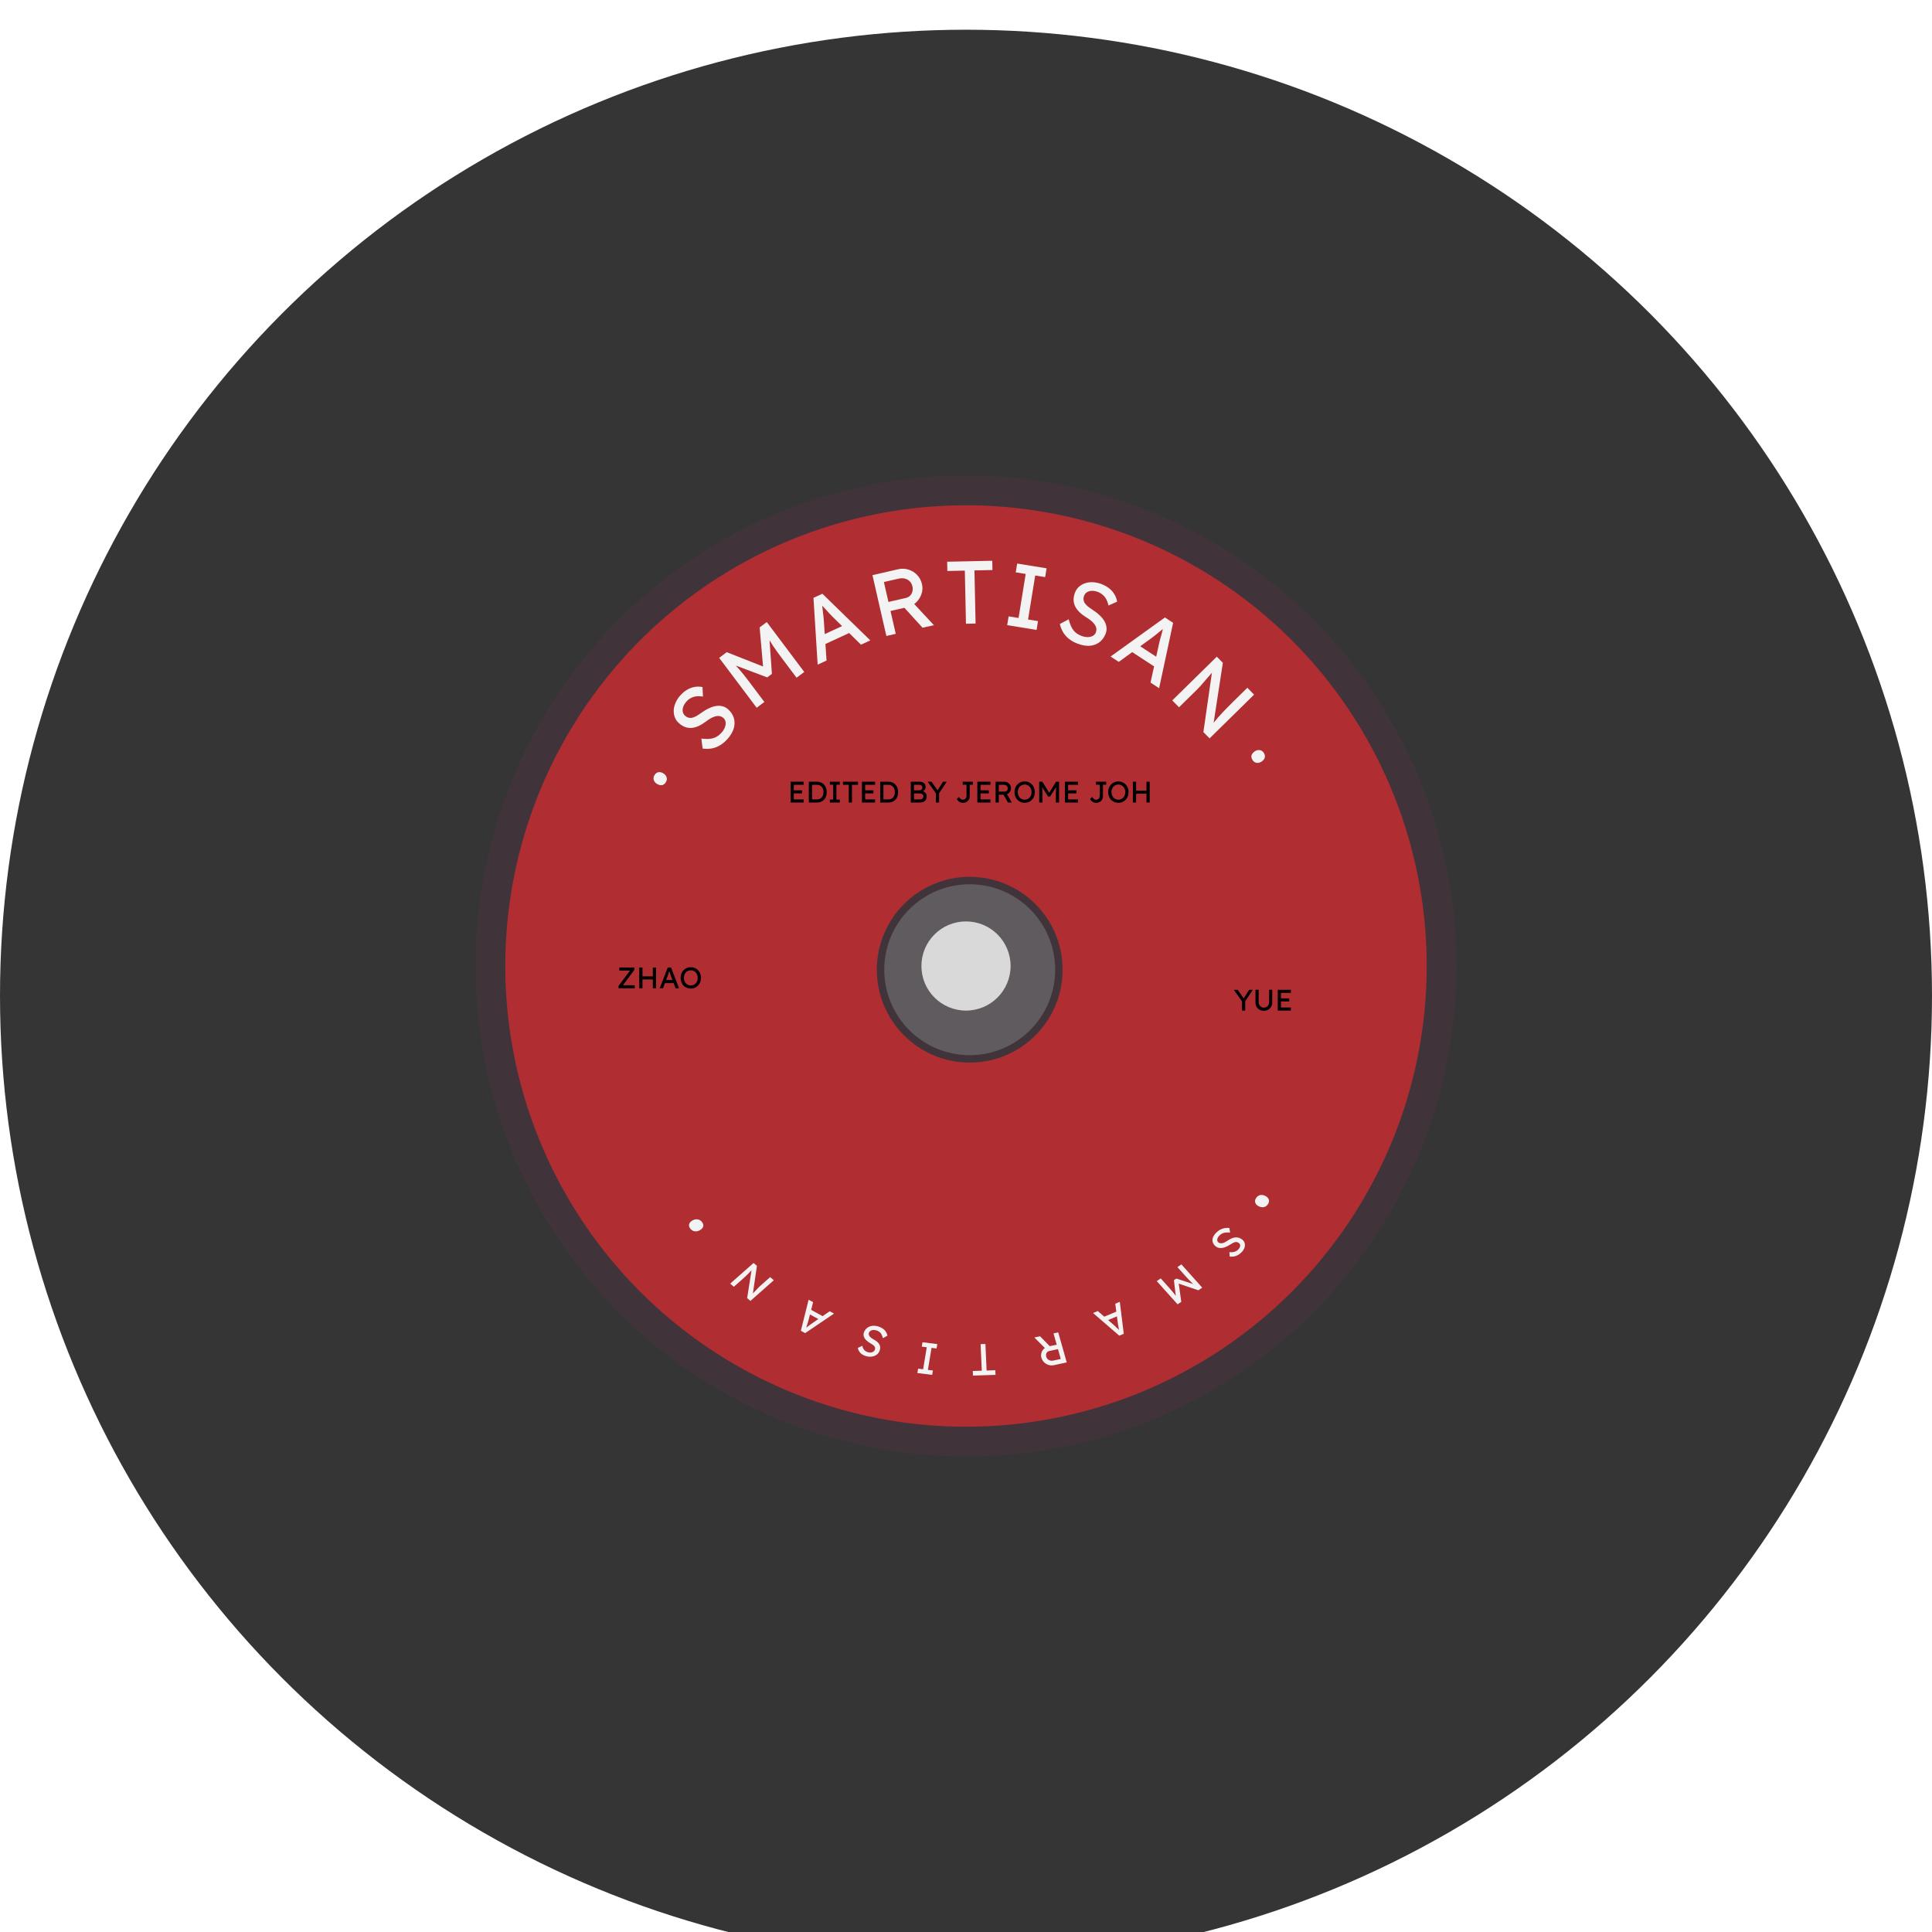 <svg width="260" height="260" viewBox="0 0 260 260" fill="none" xmlns="http://www.w3.org/2000/svg">
<g filter="url(#filter0_i_0_1)">
<circle cx="130" cy="130" r="130" fill="#0C0C0C" fill-opacity="0.83"/>
</g>
<circle cx="130" cy="130" r="64" fill="#B02D32" stroke="#40343A" stroke-width="4"/>
<circle cx="130.5" cy="130.5" r="12" fill="#605B5E" stroke="#40343A"/>
<circle cx="130" cy="130" r="6" fill="#D9D9D9"/>
<path d="M89.611 105.259C89.473 105.484 89.301 105.618 89.096 105.661C88.884 105.7 88.656 105.644 88.411 105.492C88.186 105.354 88.042 105.176 87.978 104.958C87.915 104.741 87.948 104.527 88.079 104.315C88.217 104.091 88.392 103.959 88.604 103.92C88.809 103.877 89.034 103.931 89.279 104.082C89.504 104.221 89.648 104.399 89.711 104.616C89.775 104.834 89.741 105.048 89.611 105.259Z" fill="#F2F3F2"/>
<path d="M97.884 99.469C97.58 99.809 97.252 100.085 96.901 100.296C96.556 100.502 96.187 100.645 95.794 100.723C95.401 100.79 94.988 100.795 94.555 100.74L94.387 99.398C95.066 99.48 95.606 99.458 96.007 99.334C96.408 99.21 96.774 98.964 97.105 98.594C97.308 98.368 97.456 98.13 97.55 97.881C97.644 97.632 97.677 97.398 97.648 97.179C97.618 96.96 97.523 96.778 97.363 96.634C97.255 96.538 97.138 96.465 97.011 96.415C96.883 96.366 96.746 96.345 96.599 96.353C96.458 96.355 96.301 96.386 96.129 96.447C95.962 96.501 95.785 96.585 95.599 96.697C95.406 96.804 95.201 96.942 94.984 97.113C94.63 97.376 94.293 97.579 93.972 97.721C93.651 97.863 93.338 97.943 93.034 97.96C92.728 97.976 92.44 97.933 92.168 97.829C91.89 97.719 91.623 97.55 91.367 97.32C91.117 97.096 90.932 96.835 90.814 96.535C90.701 96.23 90.652 95.912 90.668 95.583C90.683 95.242 90.766 94.903 90.918 94.566C91.063 94.224 91.272 93.901 91.544 93.597C91.833 93.275 92.139 93.018 92.462 92.824C92.786 92.631 93.124 92.505 93.478 92.445C93.826 92.381 94.18 92.387 94.541 92.463L94.603 93.743C94.3 93.686 94.016 93.674 93.751 93.705C93.481 93.731 93.233 93.805 93.007 93.924C92.775 94.039 92.569 94.198 92.387 94.4C92.179 94.633 92.034 94.868 91.95 95.104C91.867 95.341 91.846 95.569 91.886 95.788C91.926 95.995 92.032 96.176 92.205 96.331C92.33 96.443 92.467 96.523 92.617 96.572C92.761 96.615 92.918 96.626 93.087 96.606C93.255 96.574 93.446 96.504 93.661 96.395C93.87 96.282 94.103 96.13 94.359 95.941C94.724 95.677 95.078 95.468 95.42 95.313C95.757 95.153 96.08 95.05 96.389 95.005C96.698 94.96 96.985 94.975 97.25 95.051C97.52 95.121 97.763 95.252 97.977 95.444C98.376 95.802 98.639 96.204 98.766 96.65C98.892 97.097 98.884 97.561 98.74 98.045C98.591 98.524 98.306 98.998 97.884 99.469Z" fill="#F2F3F2"/>
<path d="M101.828 95.245L96.781 88.531L97.797 87.766L103.236 89.908L102.739 90.267L102.229 84.435L103.188 83.714L108.235 90.429L107.199 91.207L105.13 88.454C104.697 87.879 104.321 87.351 104 86.872C103.686 86.387 103.394 85.891 103.123 85.385L103.524 85.638L103.88 90.685L103.247 91.161L98.593 89.405L98.403 88.932C98.796 89.308 99.175 89.713 99.542 90.148C99.911 90.571 100.328 91.093 100.794 91.713L102.864 94.466L101.828 95.245Z" fill="#F2F3F2"/>
<path d="M110.036 89.444L109.473 80.454L110.672 79.902L117.12 86.179L115.867 86.757L112.003 82.961C111.958 82.921 111.857 82.817 111.702 82.651C111.553 82.482 111.384 82.296 111.193 82.093C111.003 81.89 110.83 81.705 110.674 81.539C110.515 81.366 110.411 81.255 110.362 81.207L110.608 81.081C110.621 81.224 110.639 81.406 110.66 81.625C110.689 81.84 110.716 82.07 110.74 82.314C110.772 82.555 110.799 82.785 110.821 83.004C110.839 83.216 110.855 83.394 110.868 83.537L111.235 88.891L110.036 89.444ZM110.47 86.945L110.383 85.611L113.849 84.013L114.873 84.916L110.47 86.945Z" fill="#F2F3F2"/>
<path d="M119.282 85.588L117.41 77.399L120.896 76.602C121.364 76.495 121.819 76.514 122.263 76.659C122.712 76.794 123.099 77.034 123.424 77.378C123.747 77.714 123.965 78.128 124.078 78.62C124.179 79.064 124.157 79.504 124.01 79.94C123.864 80.375 123.622 80.755 123.286 81.078C122.948 81.393 122.541 81.605 122.065 81.714L119.842 82.222L120.546 85.299L119.282 85.588ZM124.149 84.475L121.221 81.255L122.453 80.665L125.684 84.136L124.149 84.475ZM119.564 81.006L121.904 80.471C122.13 80.419 122.32 80.318 122.474 80.168C122.627 80.01 122.732 79.822 122.789 79.604C122.844 79.378 122.843 79.144 122.788 78.902C122.726 78.629 122.605 78.406 122.426 78.234C122.253 78.052 122.036 77.929 121.776 77.866C121.523 77.8 121.252 77.801 120.963 77.867L118.951 78.327L119.564 81.006Z" fill="#F2F3F2"/>
<path d="M129.995 83.942L129.842 76.792L127.491 76.842L127.464 75.594L133.535 75.465L133.561 76.713L131.138 76.764L131.29 83.915L129.995 83.942Z" fill="#F2F3F2"/>
<path d="M135.543 84.131L135.735 82.946L137.074 83.163L138.033 77.24L136.695 77.023L136.887 75.839L140.843 76.48L140.651 77.664L139.312 77.448L138.353 83.37L139.691 83.587L139.499 84.772L135.543 84.131Z" fill="#F2F3F2"/>
<path d="M145.017 86.622C144.59 86.462 144.215 86.256 143.89 86.006C143.573 85.758 143.307 85.466 143.092 85.128C142.887 84.786 142.733 84.403 142.627 83.979L143.818 83.337C143.987 83.999 144.202 84.495 144.463 84.824C144.724 85.153 145.087 85.405 145.551 85.58C145.835 85.687 146.11 85.739 146.376 85.737C146.642 85.734 146.872 85.68 147.066 85.573C147.26 85.467 147.395 85.312 147.471 85.11C147.522 84.975 147.548 84.84 147.548 84.703C147.548 84.566 147.518 84.431 147.457 84.297C147.404 84.166 147.318 84.031 147.199 83.892C147.088 83.756 146.946 83.622 146.774 83.489C146.605 83.348 146.401 83.207 146.164 83.066C145.79 82.832 145.479 82.591 145.231 82.343C144.982 82.096 144.795 81.833 144.669 81.555C144.542 81.276 144.479 80.992 144.477 80.7C144.479 80.402 144.54 80.091 144.661 79.769C144.779 79.455 144.957 79.188 145.193 78.969C145.437 78.754 145.715 78.593 146.028 78.489C146.351 78.38 146.697 78.335 147.066 78.354C147.438 78.366 147.815 78.444 148.196 78.587C148.601 78.74 148.952 78.931 149.249 79.163C149.546 79.395 149.787 79.665 149.97 79.973C150.156 80.274 150.278 80.606 150.338 80.971L149.167 81.492C149.11 81.188 149.02 80.919 148.894 80.684C148.772 80.441 148.614 80.236 148.421 80.069C148.23 79.895 148.007 79.76 147.753 79.664C147.461 79.554 147.189 79.503 146.938 79.511C146.687 79.519 146.467 79.582 146.278 79.698C146.099 79.811 145.968 79.975 145.887 80.192C145.827 80.35 145.802 80.507 145.812 80.664C145.824 80.814 145.87 80.964 145.95 81.114C146.041 81.259 146.175 81.412 146.354 81.574C146.535 81.727 146.761 81.889 147.03 82.059C147.408 82.304 147.731 82.558 148 82.822C148.271 83.078 148.484 83.341 148.638 83.613C148.792 83.885 148.881 84.158 148.906 84.432C148.939 84.71 148.904 84.983 148.803 85.252C148.614 85.754 148.334 86.145 147.964 86.424C147.594 86.704 147.157 86.864 146.654 86.906C146.154 86.939 145.609 86.845 145.017 86.622Z" fill="#F2F3F2"/>
<path d="M149.456 88.353L156.769 83.095L157.875 83.816L155.989 92.615L154.833 91.861L155.992 86.57C156.002 86.51 156.036 86.37 156.094 86.15C156.159 85.934 156.226 85.692 156.297 85.422C156.367 85.153 156.431 84.909 156.489 84.688C156.551 84.461 156.59 84.314 156.604 84.248L156.842 84.389C156.728 84.476 156.583 84.588 156.409 84.722C156.242 84.862 156.062 85.007 155.868 85.157C155.681 85.312 155.5 85.457 155.326 85.592C155.157 85.72 155.015 85.828 154.9 85.916L150.561 89.074L149.456 88.353ZM151.803 87.391L152.887 86.608L156.083 88.693L155.863 90.04L151.803 87.391Z" fill="#F2F3F2"/>
<path d="M157.759 94.258L163.75 88.371L164.566 89.201L163.261 97.684L163.05 97.622C163.17 97.459 163.304 97.288 163.453 97.108C163.607 96.923 163.77 96.729 163.942 96.527C164.125 96.325 164.316 96.115 164.516 95.896C164.727 95.677 164.947 95.45 165.175 95.214C165.404 94.978 165.643 94.737 165.894 94.491L167.863 92.556L168.771 93.481L162.78 99.368L161.947 98.521L163.131 90.275L163.343 90.251C163.023 90.622 162.749 90.936 162.52 91.194C162.303 91.453 162.115 91.671 161.955 91.851C161.806 92.031 161.68 92.177 161.577 92.289C161.48 92.396 161.398 92.483 161.329 92.55C161.266 92.623 161.209 92.685 161.158 92.735L158.667 95.183L157.759 94.258Z" fill="#F2F3F2"/>
<path d="M168.575 102.307C168.427 102.088 168.375 101.877 168.42 101.672C168.471 101.463 168.616 101.278 168.854 101.116C169.073 100.968 169.294 100.909 169.519 100.941C169.743 100.972 169.925 101.09 170.064 101.296C170.212 101.514 170.261 101.728 170.209 101.937C170.164 102.141 170.023 102.324 169.785 102.486C169.566 102.634 169.345 102.693 169.12 102.661C168.896 102.63 168.714 102.512 168.575 102.307Z" fill="#F2F3F2"/>
<path d="M106.392 108V105.2H108.156V105.616H106.824V107.584H108.156V108H106.392ZM106.588 106.772V106.356H107.936V106.772H106.588ZM108.849 108V105.2H109.945C110.145 105.2 110.325 105.233 110.485 105.3C110.648 105.367 110.786 105.463 110.901 105.588C111.016 105.713 111.104 105.861 111.165 106.032C111.226 106.203 111.257 106.392 111.257 106.6C111.257 106.808 111.226 106.999 111.165 107.172C111.104 107.343 111.016 107.491 110.901 107.616C110.789 107.739 110.652 107.833 110.489 107.9C110.326 107.967 110.145 108 109.945 108H108.849ZM109.281 107.628L109.269 107.584H109.925C110.066 107.584 110.192 107.561 110.301 107.516C110.413 107.471 110.506 107.407 110.581 107.324C110.658 107.239 110.717 107.135 110.757 107.012C110.797 106.889 110.817 106.752 110.817 106.6C110.817 106.448 110.797 106.312 110.757 106.192C110.717 106.069 110.658 105.965 110.581 105.88C110.504 105.795 110.41 105.729 110.301 105.684C110.192 105.639 110.066 105.616 109.925 105.616H109.257L109.281 105.58V107.628ZM111.679 108V107.6H112.131V105.6H111.679V105.2H113.015V105.6H112.563V107.6H113.015V108H111.679ZM114.225 108V105.616H113.441V105.2H115.465V105.616H114.657V108H114.225ZM115.997 108V105.2H117.761V105.616H116.429V107.584H117.761V108H115.997ZM116.193 106.772V106.356H117.541V106.772H116.193ZM118.455 108V105.2H119.551C119.751 105.2 119.931 105.233 120.091 105.3C120.253 105.367 120.392 105.463 120.507 105.588C120.621 105.713 120.709 105.861 120.771 106.032C120.832 106.203 120.863 106.392 120.863 106.6C120.863 106.808 120.832 106.999 120.771 107.172C120.709 107.343 120.621 107.491 120.507 107.616C120.395 107.739 120.257 107.833 120.095 107.9C119.932 107.967 119.751 108 119.551 108H118.455ZM118.887 107.628L118.875 107.584H119.531C119.672 107.584 119.797 107.561 119.907 107.516C120.019 107.471 120.112 107.407 120.187 107.324C120.264 107.239 120.323 107.135 120.363 107.012C120.403 106.889 120.423 106.752 120.423 106.6C120.423 106.448 120.403 106.312 120.363 106.192C120.323 106.069 120.264 105.965 120.187 105.88C120.109 105.795 120.016 105.729 119.907 105.684C119.797 105.639 119.672 105.616 119.531 105.616H118.863L118.887 105.58V107.628ZM122.568 108V105.2H123.736C123.914 105.2 124.065 105.227 124.188 105.28C124.31 105.333 124.402 105.413 124.464 105.52C124.528 105.624 124.56 105.752 124.56 105.904C124.56 106.056 124.517 106.185 124.432 106.292C124.349 106.399 124.233 106.472 124.084 106.512V106.432C124.209 106.459 124.318 106.507 124.412 106.576C124.505 106.643 124.577 106.727 124.628 106.828C124.681 106.929 124.708 107.045 124.708 107.176C124.708 107.309 124.686 107.428 124.644 107.532C124.604 107.633 124.542 107.719 124.46 107.788C124.38 107.857 124.282 107.911 124.168 107.948C124.053 107.983 123.922 108 123.776 108H122.568ZM123 107.584H123.752C123.861 107.584 123.953 107.568 124.028 107.536C124.105 107.504 124.164 107.457 124.204 107.396C124.246 107.332 124.268 107.256 124.268 107.168C124.268 107.085 124.245 107.015 124.2 106.956C124.157 106.897 124.096 106.853 124.016 106.824C123.936 106.792 123.841 106.776 123.732 106.776H123V107.584ZM123 106.36H123.712C123.792 106.36 123.862 106.344 123.924 106.312C123.988 106.28 124.037 106.236 124.072 106.18C124.109 106.124 124.128 106.06 124.128 105.988C124.128 105.868 124.088 105.776 124.008 105.712C123.928 105.648 123.813 105.616 123.664 105.616H123V106.36ZM125.949 108V106.604L125.977 106.8L124.845 105.2H125.365L126.229 106.44L126.129 106.428L126.909 105.2H127.405L126.321 106.844L126.381 106.572V108H125.949ZM129.59 108.04C129.5 108.04 129.413 108.028 129.33 108.004C129.248 107.98 129.17 107.945 129.098 107.9C129.029 107.855 128.966 107.801 128.91 107.74C128.854 107.676 128.806 107.607 128.766 107.532L129.038 107.248C129.094 107.328 129.145 107.392 129.19 107.44C129.238 107.488 129.284 107.525 129.326 107.552C129.369 107.579 129.412 107.597 129.454 107.608C129.497 107.616 129.542 107.62 129.59 107.62C129.686 107.62 129.77 107.599 129.842 107.556C129.914 107.511 129.97 107.449 130.01 107.372C130.05 107.295 130.07 107.207 130.07 107.108V105.6H129.558V105.2H130.934V105.6H130.502V107.148C130.502 107.276 130.48 107.395 130.434 107.504C130.392 107.611 130.329 107.704 130.246 107.784C130.166 107.864 130.07 107.927 129.958 107.972C129.849 108.017 129.726 108.04 129.59 108.04ZM131.525 108V105.2H133.289V105.616H131.957V107.584H133.289V108H131.525ZM131.721 106.772V106.356H133.069V106.772H131.721ZM133.982 108V105.2H135.174C135.334 105.2 135.481 105.24 135.614 105.32C135.75 105.397 135.858 105.504 135.938 105.64C136.018 105.773 136.058 105.924 136.058 106.092C136.058 106.244 136.018 106.385 135.938 106.516C135.858 106.647 135.751 106.752 135.618 106.832C135.485 106.909 135.337 106.948 135.174 106.948H134.414V108H133.982ZM135.646 108L134.934 106.736L135.378 106.636L136.17 108.004L135.646 108ZM134.414 106.532H135.214C135.291 106.532 135.361 106.513 135.422 106.476C135.483 106.436 135.531 106.383 135.566 106.316C135.601 106.247 135.618 106.171 135.618 106.088C135.618 105.995 135.595 105.913 135.55 105.844C135.507 105.772 135.446 105.716 135.366 105.676C135.289 105.636 135.201 105.616 135.102 105.616H134.414V106.532ZM137.896 108.04C137.699 108.04 137.516 108.004 137.348 107.932C137.183 107.86 137.037 107.76 136.912 107.632C136.789 107.501 136.693 107.349 136.624 107.176C136.557 107 136.524 106.808 136.524 106.6C136.524 106.392 136.557 106.201 136.624 106.028C136.693 105.852 136.789 105.7 136.912 105.572C137.037 105.441 137.183 105.34 137.348 105.268C137.516 105.196 137.699 105.16 137.896 105.16C138.093 105.16 138.275 105.196 138.44 105.268C138.608 105.34 138.753 105.441 138.876 105.572C139.001 105.703 139.097 105.856 139.164 106.032C139.233 106.205 139.268 106.395 139.268 106.6C139.268 106.805 139.233 106.996 139.164 107.172C139.097 107.345 139.001 107.497 138.876 107.628C138.753 107.759 138.608 107.86 138.44 107.932C138.275 108.004 138.093 108.04 137.896 108.04ZM137.896 107.62C138.032 107.62 138.156 107.595 138.268 107.544C138.383 107.493 138.481 107.423 138.564 107.332C138.647 107.239 138.711 107.131 138.756 107.008C138.804 106.883 138.828 106.747 138.828 106.6C138.828 106.453 138.804 106.319 138.756 106.196C138.711 106.071 138.647 105.963 138.564 105.872C138.481 105.779 138.383 105.707 138.268 105.656C138.156 105.605 138.032 105.58 137.896 105.58C137.76 105.58 137.635 105.605 137.52 105.656C137.408 105.707 137.309 105.777 137.224 105.868C137.141 105.959 137.077 106.067 137.032 106.192C136.987 106.315 136.964 106.451 136.964 106.6C136.964 106.747 136.987 106.883 137.032 107.008C137.077 107.133 137.141 107.241 137.224 107.332C137.309 107.423 137.408 107.493 137.52 107.544C137.635 107.595 137.76 107.62 137.896 107.62ZM139.853 108V105.2H140.277L141.297 106.86L141.093 106.856L142.125 105.2H142.525V108H142.093V106.852C142.093 106.612 142.098 106.396 142.109 106.204C142.122 106.012 142.144 105.821 142.173 105.632L142.229 105.78L141.313 107.196H141.049L140.161 105.796L140.205 105.632C140.234 105.811 140.254 105.995 140.265 106.184C140.278 106.371 140.285 106.593 140.285 106.852V108H139.853ZM143.31 108V105.2H145.074V105.616H143.742V107.584H145.074V108H143.31ZM143.506 106.772V106.356H144.854V106.772H143.506ZM147.52 108.04C147.429 108.04 147.343 108.028 147.26 108.004C147.177 107.98 147.1 107.945 147.028 107.9C146.959 107.855 146.896 107.801 146.84 107.74C146.784 107.676 146.736 107.607 146.696 107.532L146.968 107.248C147.024 107.328 147.075 107.392 147.12 107.44C147.168 107.488 147.213 107.525 147.256 107.552C147.299 107.579 147.341 107.597 147.384 107.608C147.427 107.616 147.472 107.62 147.52 107.62C147.616 107.62 147.7 107.599 147.772 107.556C147.844 107.511 147.9 107.449 147.94 107.372C147.98 107.295 148 107.207 148 107.108V105.6H147.488V105.2H148.864V105.6H148.432V107.148C148.432 107.276 148.409 107.395 148.364 107.504C148.321 107.611 148.259 107.704 148.176 107.784C148.096 107.864 148 107.927 147.888 107.972C147.779 108.017 147.656 108.04 147.52 108.04ZM150.505 108.04C150.308 108.04 150.125 108.004 149.957 107.932C149.792 107.86 149.647 107.76 149.521 107.632C149.399 107.501 149.303 107.349 149.233 107.176C149.167 107 149.133 106.808 149.133 106.6C149.133 106.392 149.167 106.201 149.233 106.028C149.303 105.852 149.399 105.7 149.521 105.572C149.647 105.441 149.792 105.34 149.957 105.268C150.125 105.196 150.308 105.16 150.505 105.16C150.703 105.16 150.884 105.196 151.049 105.268C151.217 105.34 151.363 105.441 151.485 105.572C151.611 105.703 151.707 105.856 151.773 106.032C151.843 106.205 151.877 106.395 151.877 106.6C151.877 106.805 151.843 106.996 151.773 107.172C151.707 107.345 151.611 107.497 151.485 107.628C151.363 107.759 151.217 107.86 151.049 107.932C150.884 108.004 150.703 108.04 150.505 108.04ZM150.505 107.62C150.641 107.62 150.765 107.595 150.877 107.544C150.992 107.493 151.091 107.423 151.173 107.332C151.256 107.239 151.32 107.131 151.365 107.008C151.413 106.883 151.437 106.747 151.437 106.6C151.437 106.453 151.413 106.319 151.365 106.196C151.32 106.071 151.256 105.963 151.173 105.872C151.091 105.779 150.992 105.707 150.877 105.656C150.765 105.605 150.641 105.58 150.505 105.58C150.369 105.58 150.244 105.605 150.129 105.656C150.017 105.707 149.919 105.777 149.833 105.868C149.751 105.959 149.687 106.067 149.641 106.192C149.596 106.315 149.573 106.451 149.573 106.6C149.573 106.747 149.596 106.883 149.641 107.008C149.687 107.133 149.751 107.241 149.833 107.332C149.919 107.423 150.017 107.493 150.129 107.544C150.244 107.595 150.369 107.62 150.505 107.62ZM154.29 108V105.2H154.722V108H154.29ZM152.462 108V105.2H152.894V108H152.462ZM152.65 106.812V106.396H154.482V106.812H152.65Z" fill="black"/>
<path d="M83.24 133V132.684L84.836 130.548L84.896 130.616H83.344V130.2H85.372V130.512L83.784 132.652L83.72 132.584H85.416V133H83.24ZM87.857 133V130.2H88.289V133H87.857ZM86.029 133V130.2H86.461V133H86.029ZM86.217 131.812V131.396H88.049V131.812H86.217ZM88.78 133L89.864 130.2H90.304L91.38 133H90.92L90.28 131.312C90.272 131.293 90.256 131.248 90.232 131.176C90.21 131.104 90.185 131.024 90.156 130.936C90.126 130.848 90.1 130.768 90.076 130.696C90.052 130.621 90.036 130.573 90.028 130.552L90.12 130.548C90.104 130.593 90.084 130.651 90.06 130.72C90.038 130.789 90.014 130.863 89.988 130.94C89.964 131.017 89.94 131.091 89.916 131.16C89.892 131.227 89.872 131.283 89.856 131.328L89.22 133H88.78ZM89.26 132.304L89.42 131.888H90.692L90.876 132.304H89.26ZM92.966 133.04C92.769 133.04 92.586 133.004 92.418 132.932C92.253 132.86 92.108 132.76 91.982 132.632C91.86 132.501 91.764 132.349 91.694 132.176C91.628 132 91.594 131.808 91.594 131.6C91.594 131.392 91.628 131.201 91.694 131.028C91.764 130.852 91.86 130.7 91.982 130.572C92.108 130.441 92.253 130.34 92.418 130.268C92.586 130.196 92.769 130.16 92.966 130.16C93.164 130.16 93.345 130.196 93.51 130.268C93.678 130.34 93.824 130.441 93.946 130.572C94.072 130.703 94.168 130.856 94.234 131.032C94.304 131.205 94.338 131.395 94.338 131.6C94.338 131.805 94.304 131.996 94.234 132.172C94.168 132.345 94.072 132.497 93.946 132.628C93.824 132.759 93.678 132.86 93.51 132.932C93.345 133.004 93.164 133.04 92.966 133.04ZM92.966 132.62C93.102 132.62 93.226 132.595 93.338 132.544C93.453 132.493 93.552 132.423 93.634 132.332C93.717 132.239 93.781 132.131 93.826 132.008C93.874 131.883 93.898 131.747 93.898 131.6C93.898 131.453 93.874 131.319 93.826 131.196C93.781 131.071 93.717 130.963 93.634 130.872C93.552 130.779 93.453 130.707 93.338 130.656C93.226 130.605 93.102 130.58 92.966 130.58C92.83 130.58 92.705 130.605 92.59 130.656C92.478 130.707 92.38 130.777 92.294 130.868C92.212 130.959 92.148 131.067 92.102 131.192C92.057 131.315 92.034 131.451 92.034 131.6C92.034 131.747 92.057 131.883 92.102 132.008C92.148 132.133 92.212 132.241 92.294 132.332C92.38 132.423 92.478 132.493 92.59 132.544C92.705 132.595 92.83 132.62 92.966 132.62Z" fill="black"/>
<path d="M167.144 136V134.604L167.172 134.8L166.04 133.2H166.56L167.424 134.44L167.324 134.428L168.104 133.2H168.6L167.516 134.844L167.576 134.572V136H167.144ZM170.082 136.024C169.866 136.024 169.672 135.977 169.502 135.884C169.331 135.788 169.196 135.657 169.098 135.492C169.002 135.324 168.954 135.135 168.954 134.924V133.196H169.386V134.888C169.386 135.024 169.418 135.147 169.482 135.256C169.546 135.363 169.63 135.448 169.734 135.512C169.84 135.576 169.956 135.608 170.082 135.608C170.215 135.608 170.335 135.576 170.442 135.512C170.551 135.448 170.638 135.363 170.702 135.256C170.766 135.147 170.798 135.024 170.798 134.888V133.196H171.21V134.924C171.21 135.135 171.16 135.324 171.062 135.492C170.966 135.657 170.832 135.788 170.662 135.884C170.491 135.977 170.298 136.024 170.082 136.024ZM171.955 136V133.2H173.719V133.616H172.387V135.584H173.719V136H171.955ZM172.15 134.772V134.356H173.499V134.772H172.15Z" fill="black"/>
<path d="M169.038 161.228C169.187 161.01 169.369 160.876 169.585 160.827C169.809 160.781 170.048 160.824 170.304 160.956C170.539 161.077 170.688 161.238 170.752 161.441C170.816 161.643 170.778 161.847 170.638 162.052C170.49 162.27 170.304 162.402 170.08 162.448C169.864 162.498 169.628 162.456 169.372 162.325C169.137 162.204 168.988 162.042 168.924 161.839C168.86 161.637 168.898 161.433 169.038 161.228Z" fill="#F2F3F2"/>
<path d="M163.676 165.886C163.837 165.724 164.01 165.592 164.196 165.489C164.38 165.389 164.576 165.318 164.785 165.277C164.994 165.241 165.214 165.233 165.445 165.253L165.54 165.874C165.178 165.845 164.89 165.862 164.677 165.924C164.463 165.987 164.269 166.106 164.094 166.282C163.987 166.39 163.909 166.502 163.86 166.619C163.811 166.736 163.795 166.845 163.811 166.946C163.827 167.048 163.879 167.131 163.965 167.196C164.023 167.239 164.085 167.272 164.153 167.293C164.222 167.315 164.295 167.322 164.373 167.317C164.448 167.314 164.532 167.298 164.623 167.267C164.712 167.24 164.806 167.199 164.905 167.144C165.007 167.092 165.116 167.025 165.231 166.943C165.418 166.817 165.597 166.718 165.768 166.648C165.938 166.578 166.105 166.537 166.267 166.525C166.43 166.514 166.583 166.53 166.729 166.575C166.877 166.622 167.02 166.698 167.158 166.801C167.292 166.902 167.392 167.021 167.456 167.159C167.517 167.299 167.545 167.446 167.537 167.599C167.531 167.758 167.488 167.916 167.408 168.075C167.332 168.235 167.222 168.388 167.078 168.533C166.926 168.686 166.764 168.809 166.592 168.903C166.42 168.997 166.24 169.06 166.052 169.092C165.867 169.127 165.678 169.128 165.485 169.097L165.447 168.504C165.609 168.526 165.761 168.529 165.901 168.511C166.045 168.495 166.177 168.458 166.297 168.399C166.42 168.343 166.53 168.267 166.626 168.17C166.736 168.06 166.812 167.949 166.856 167.838C166.899 167.727 166.91 167.621 166.887 167.519C166.865 167.424 166.808 167.341 166.715 167.271C166.648 167.221 166.575 167.185 166.494 167.165C166.417 167.146 166.334 167.143 166.244 167.155C166.155 167.172 166.053 167.207 165.939 167.26C165.828 167.315 165.704 167.388 165.569 167.48C165.375 167.607 165.187 167.709 165.005 167.785C164.827 167.864 164.655 167.915 164.49 167.94C164.326 167.965 164.173 167.962 164.031 167.93C163.887 167.901 163.757 167.843 163.642 167.756C163.428 167.595 163.286 167.412 163.217 167.206C163.148 167.001 163.151 166.785 163.225 166.558C163.303 166.334 163.453 166.11 163.676 165.886Z" fill="#F2F3F2"/>
<path d="M158.989 170.157L161.792 173.284L161.266 173.641L158.337 172.645L158.594 172.478L158.971 175.195L158.474 175.532L155.671 172.405L156.207 172.041L157.357 173.323C157.597 173.591 157.807 173.837 157.986 174.061C158.161 174.286 158.326 174.517 158.479 174.753L158.261 174.635L157.981 172.283L158.309 172.061L160.813 172.877L160.923 173.098C160.707 172.923 160.498 172.734 160.296 172.532C160.092 172.334 159.861 172.091 159.602 171.802L158.452 170.52L158.989 170.157Z" fill="#F2F3F2"/>
<path d="M150.696 175.192L151.234 179.493L150.626 179.749L147.1 176.7L147.736 176.433L149.85 178.276C149.874 178.296 149.929 178.346 150.015 178.427C150.097 178.509 150.19 178.599 150.295 178.697C150.399 178.796 150.494 178.885 150.58 178.966C150.668 179.05 150.725 179.103 150.751 179.127L150.627 179.185C150.616 179.117 150.602 179.03 150.585 178.925C150.564 178.822 150.544 178.712 150.524 178.595C150.501 178.479 150.481 178.369 150.464 178.264C150.448 178.163 150.435 178.078 150.424 178.009L150.088 175.447L150.696 175.192ZM150.539 176.383L150.62 177.022L148.86 177.759L148.303 177.32L150.539 176.383Z" fill="#F2F3F2"/>
<path d="M142.41 179.307L143.558 183.347L141.81 183.723C141.576 183.773 141.344 183.762 141.116 183.688C140.885 183.619 140.682 183.5 140.509 183.329C140.337 183.161 140.217 182.957 140.148 182.714C140.086 182.495 140.086 182.278 140.15 182.065C140.214 181.851 140.327 181.665 140.49 181.508C140.653 181.354 140.855 181.252 141.093 181.201L142.208 180.961L141.776 179.443L142.41 179.307ZM139.969 179.831L141.532 181.431L140.922 181.715L139.199 179.991L139.969 179.831ZM142.378 181.561L141.205 181.813C141.092 181.838 140.998 181.887 140.923 181.96C140.85 182.037 140.801 182.129 140.778 182.236C140.755 182.347 140.761 182.462 140.795 182.581C140.833 182.716 140.9 182.826 140.995 182.912C141.087 183.002 141.2 183.064 141.333 183.096C141.463 183.13 141.6 183.131 141.745 183.1L142.754 182.883L142.378 181.561Z" fill="#F2F3F2"/>
<path d="M132.613 180.866L132.773 184.439L133.948 184.399L133.976 185.022L130.941 185.125L130.914 184.501L132.125 184.46L131.966 180.888L132.613 180.866Z" fill="#F2F3F2"/>
<path d="M126.135 180.881L126.037 181.473L125.364 181.389L124.873 184.349L125.546 184.433L125.448 185.025L123.459 184.776L123.557 184.184L124.23 184.268L124.721 181.308L124.048 181.224L124.146 180.632L126.135 180.881Z" fill="#F2F3F2"/>
<path d="M118.231 178.521C118.449 178.589 118.64 178.68 118.804 178.793C118.965 178.905 119.099 179.041 119.206 179.199C119.308 179.36 119.384 179.542 119.434 179.745L118.816 180.086C118.735 179.769 118.629 179.534 118.498 179.38C118.368 179.227 118.184 179.114 117.947 179.04C117.802 178.995 117.661 178.977 117.524 178.984C117.387 178.992 117.269 179.024 117.168 179.08C117.067 179.137 116.997 179.215 116.956 179.315C116.928 179.381 116.914 179.448 116.912 179.514C116.911 179.581 116.925 179.645 116.955 179.709C116.981 179.771 117.024 179.835 117.084 179.899C117.14 179.962 117.211 180.024 117.299 180.084C117.384 180.149 117.488 180.212 117.608 180.274C117.798 180.379 117.955 180.488 118.081 180.602C118.206 180.716 118.3 180.839 118.362 180.971C118.425 181.103 118.455 181.24 118.453 181.381C118.449 181.526 118.415 181.678 118.35 181.837C118.286 181.992 118.192 182.126 118.069 182.238C117.941 182.349 117.797 182.433 117.635 182.491C117.468 182.552 117.29 182.583 117.101 182.582C116.91 182.586 116.717 182.557 116.522 182.497C116.316 182.433 116.137 182.348 115.986 182.243C115.836 182.138 115.715 182.013 115.624 181.868C115.531 181.726 115.471 181.568 115.444 181.393L116.05 181.111C116.077 181.257 116.121 181.386 116.183 181.497C116.243 181.611 116.323 181.707 116.421 181.783C116.517 181.863 116.63 181.923 116.76 181.964C116.909 182.01 117.048 182.028 117.177 182.018C117.306 182.008 117.42 181.972 117.518 181.911C117.611 181.852 117.68 181.769 117.724 181.662C117.756 181.584 117.77 181.507 117.767 181.431C117.762 181.359 117.74 181.287 117.7 181.216C117.655 181.148 117.587 181.077 117.497 181.003C117.405 180.933 117.29 180.86 117.154 180.784C116.962 180.675 116.798 180.559 116.663 180.438C116.526 180.32 116.419 180.198 116.342 180.069C116.266 179.941 116.222 179.811 116.212 179.679C116.198 179.545 116.218 179.412 116.273 179.278C116.375 179.03 116.522 178.834 116.715 178.69C116.908 178.545 117.133 178.456 117.392 178.424C117.649 178.395 117.929 178.428 118.231 178.521Z" fill="#F2F3F2"/>
<path d="M112.241 176.779L108.355 179.405L107.775 179.089L108.818 174.911L109.423 175.241L108.783 177.754C108.778 177.782 108.759 177.849 108.727 177.954C108.692 178.057 108.655 178.172 108.617 178.3C108.578 178.428 108.543 178.545 108.511 178.649C108.477 178.757 108.456 178.827 108.448 178.859L108.323 178.798C108.384 178.754 108.461 178.699 108.553 178.632C108.642 178.563 108.738 178.491 108.841 178.416C108.941 178.339 109.037 178.267 109.129 178.2C109.219 178.136 109.295 178.083 109.356 178.039L111.662 176.463L112.241 176.779ZM110.998 177.28L110.422 177.671L108.747 176.757L108.87 176.119L110.998 177.28Z" fill="#F2F3F2"/>
<path d="M104.135 172.29L100.989 175.073L100.547 174.695L101.169 170.749L101.283 170.776C101.22 170.852 101.15 170.933 101.072 171.018C100.991 171.105 100.906 171.196 100.816 171.291C100.721 171.387 100.62 171.486 100.515 171.589C100.405 171.692 100.289 171.8 100.17 171.911C100.05 172.022 99.924 172.136 99.792 172.253L98.758 173.167L98.266 172.746L101.412 169.964L101.863 170.349L101.303 174.184L101.19 174.197C101.358 174.023 101.501 173.874 101.621 173.753C101.735 173.631 101.833 173.528 101.917 173.443C101.995 173.358 102.061 173.29 102.115 173.237C102.166 173.186 102.209 173.145 102.245 173.113C102.278 173.079 102.308 173.05 102.335 173.026L103.642 171.869L104.135 172.29Z" fill="#F2F3F2"/>
<path d="M94.451 164.43C94.618 164.635 94.681 164.834 94.642 165.025C94.597 165.22 94.451 165.393 94.206 165.544C93.98 165.682 93.748 165.735 93.509 165.705C93.27 165.675 93.073 165.563 92.917 165.371C92.75 165.166 92.69 164.965 92.736 164.77C92.775 164.579 92.917 164.408 93.163 164.257C93.388 164.119 93.62 164.066 93.859 164.096C94.098 164.126 94.295 164.238 94.451 164.43Z" fill="#F2F3F2"/>
<defs>
<filter id="filter0_i_0_1" x="0" y="0" width="260" height="264" filterUnits="userSpaceOnUse" color-interpolation-filters="sRGB">
<feFlood flood-opacity="0" result="BackgroundImageFix"/>
<feBlend mode="normal" in="SourceGraphic" in2="BackgroundImageFix" result="shape"/>
<feColorMatrix in="SourceAlpha" type="matrix" values="0 0 0 0 0 0 0 0 0 0 0 0 0 0 0 0 0 0 127 0" result="hardAlpha"/>
<feOffset dy="4"/>
<feGaussianBlur stdDeviation="2"/>
<feComposite in2="hardAlpha" operator="arithmetic" k2="-1" k3="1"/>
<feColorMatrix type="matrix" values="0 0 0 0 0.175 0 0 0 0 0.159 0 0 0 0 0.159 0 0 0 0.25 0"/>
<feBlend mode="normal" in2="shape" result="effect1_innerShadow_0_1"/>
</filter>
</defs>
</svg>
